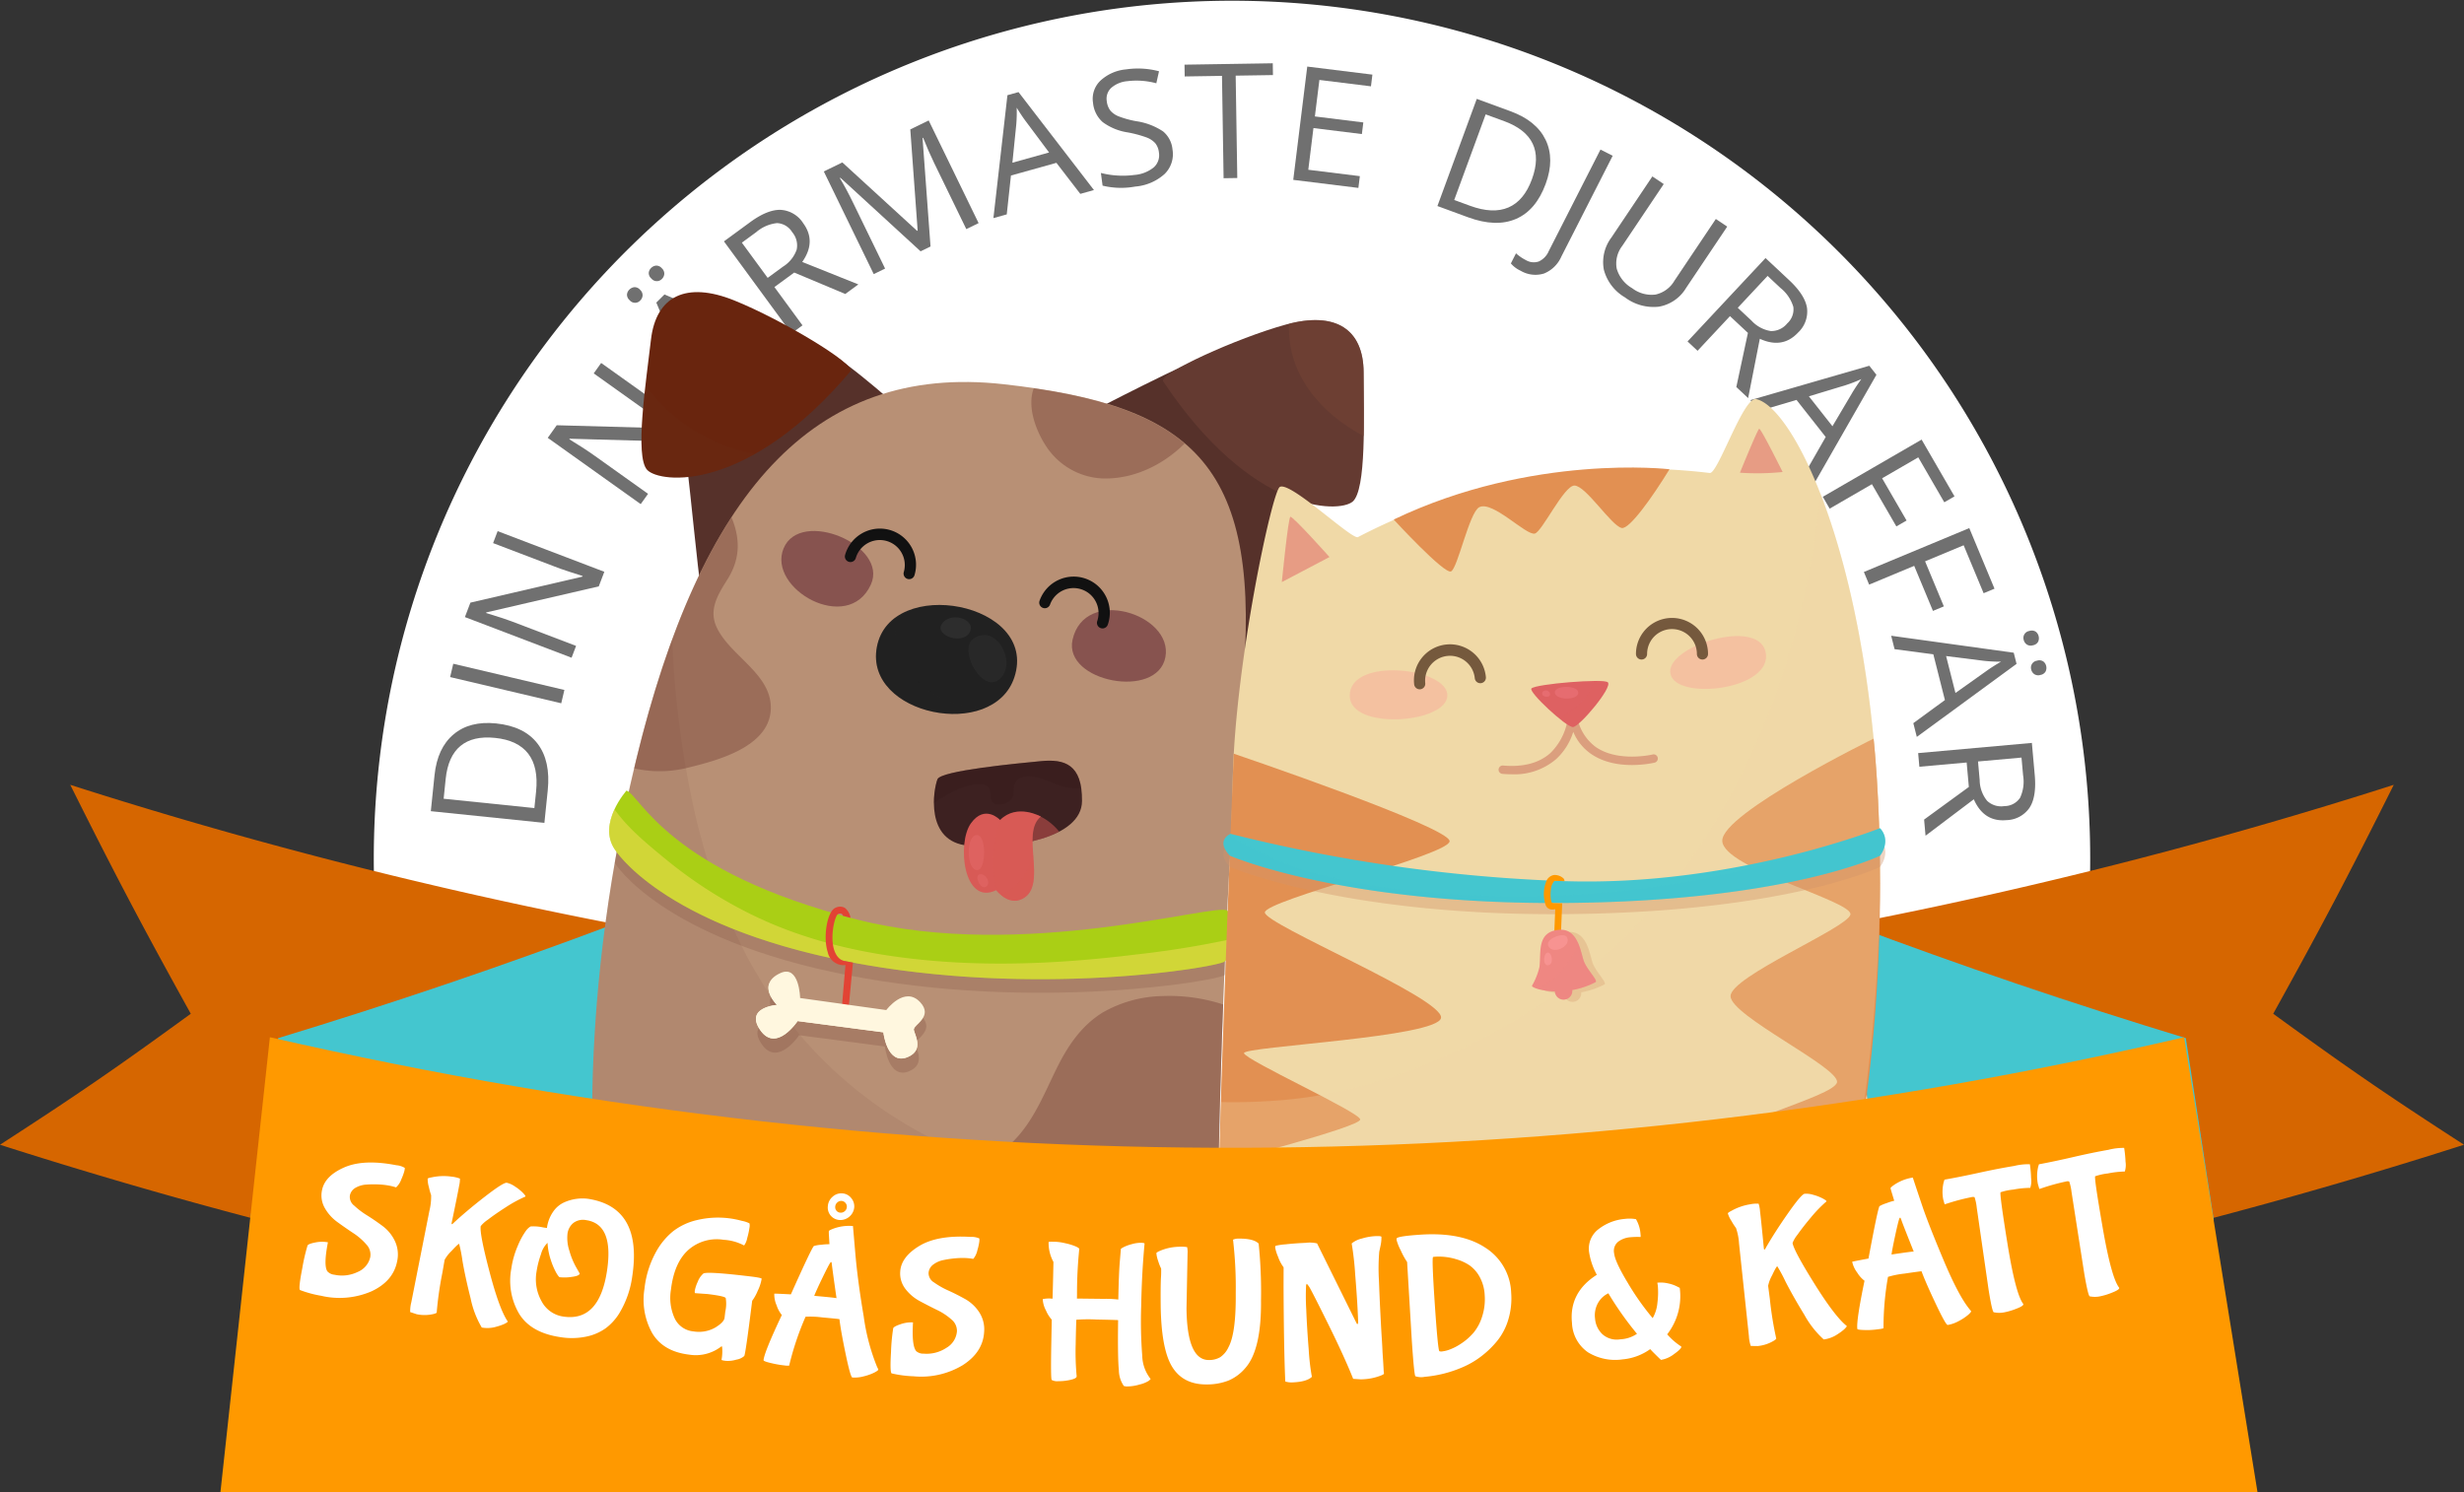<svg xmlns="http://www.w3.org/2000/svg" xmlns:xlink="http://www.w3.org/1999/xlink" viewBox="0 0 493 298.56"><rect x="0" y="0" width="493" height="298.56" fill="#333333" stroke="none"/><defs><clipPath id="1c225a2b-cc4b-459d-8f1f-622c8c61d8a8" transform="translate(0 -37.411)"><rect x="107.169" width="278.831" height="278.831" fill="none"/></clipPath></defs><title>shk-logo_2</title><g style="isolation:isolate"><g id="d14f7713-5b2c-4e33-9711-02c5be8ba891" data-name="Layer 2"><g id="bcf8f5f0-acc3-46d2-98eb-7b7a1b2b3fab" data-name="Layer 1"><path d="M105.991,307.972H387.009a171.712,171.712,0,1,0-281.018,0Z" transform="translate(0 -37.411)" fill="#fff"/><path d="M99.269,182.175q5.626.579,8.279,4.035,2.652,3.456,2.044,9.371l-.668,6.492L86.2,199.735l.739-7.181q.562-5.466,3.812-8.193Q93.999,181.633,99.269,182.175Zm-.204,2.895q-4.445-.457-6.936,1.611-2.49,2.069-2.957,6.605l-.407,3.959,18.154,1.868.341-3.318q.501-4.873-1.57-7.564Q103.619,185.539,99.065,185.07Z" transform="translate(0 -37.411)" fill="#707070"/><path d="M112.293,178.143l-22.233-5.246.629-2.667,22.233,5.246Z" transform="translate(0 -37.411)" fill="#707070"/><path d="M120.915,151.829l-1.113,2.921-22.5,5.206-.046.12q3.245.961,5.874,1.962l12.133,4.623-.9,2.364L93.017,160.893l1.102-2.891,22.415-5.204.046-.12q-.406-.12-2.585-.83-2.179-.71-3.088-1.09l-12.25-4.667.912-2.395Z" transform="translate(0 -37.411)" fill="#707070"/><path d="M138.877,123.307l-1.815,2.545-23.084-.649-.075.105q2.897,1.75,5.188,3.383l10.571,7.539-1.469,2.06-18.599-13.264,1.796-2.519,23.002.63.075-.104q-.362-.219-2.291-1.456t-2.712-1.835l-10.673-7.612,1.488-2.086Z" transform="translate(0 -37.411)" fill="#707070"/><path d="M125.972,97.476a1.452,1.452,0,0,1-.523-1.132,1.537,1.537,0,0,1,.472-.977,1.625,1.625,0,0,1,1.002-.489,1.422,1.422,0,0,1,1.14.519,1.455,1.455,0,0,1,.507,1.138,1.558,1.558,0,0,1-.479,1.016,1.397,1.397,0,0,1-2.119-.074Zm4.353-4.329a1.453,1.453,0,0,1-.523-1.132,1.537,1.537,0,0,1,.472-.976,1.6,1.6,0,0,1,.99-.478,1.423,1.423,0,0,1,1.141.518,1.456,1.456,0,0,1,.507,1.138,1.542,1.542,0,0,1-.467,1.004,1.398,1.398,0,0,1-2.119-.074Zm23.357,14.916-7.203-3.083-6.695,6.659,3.067,7.197-1.965,1.955-9.571-22.832,1.634-1.625,22.744,9.729ZM144.188,103.887,137.254,100.8q-1.325-.578-3.102-1.565a28.892,28.892,0,0,1,1.605,3.053l3.026,6.973Z" transform="translate(0 -37.411)" fill="#707070"/><path d="M154.946,94.854l5.616,7.663-2.21,1.619L144.849,85.71l5.212-3.819q3.497-2.562,6.118-2.488a5.756,5.756,0,0,1,4.533,2.683q2.678,3.656-.201,7.741l11.228,4.499-2.613,1.915-10.216-4.291Zm-1.349-1.84,3.029-2.219a6.627,6.627,0,0,0,2.771-3.416,4.091,4.091,0,0,0-.889-3.503,3.762,3.762,0,0,0-3.042-1.82,7.647,7.647,0,0,0-4.159,1.808l-2.873,2.105Z" transform="translate(0 -37.411)" fill="#707070"/><path d="M184.193,87.702,168.15,72.986l-.116.056q1.255,2.065,2.704,5.044l6.354,13.068-2.275,1.106-9.989-20.543,3.71-1.804,14.95,13.684.116-.056-1.473-20.237,3.681-1.79,9.989,20.544-2.463,1.198-6.437-13.237q-1.107-2.276-2.202-5.045l-.116.057,1.596,21.706Z" transform="translate(0 -37.411)" fill="#707070"/><path d="M216.146,76.206l-4.778-6.21-9.095,2.538-.841,7.778-2.669.745,2.806-24.597,2.22-.62,15.09,19.603Zm-6.243-8.283-4.541-6.081q-.874-1.151-1.942-2.881a28.899,28.899,0,0,1-.092,3.448l-.767,7.562Z" transform="translate(0 -37.411)" fill="#707070"/><path d="M234.592,67.298a5.539,5.539,0,0,1-1.612,4.961,10,10,0,0,1-5.845,2.485,15.759,15.759,0,0,1-6.528-.182l-.34-2.54a17.363,17.363,0,0,0,3.255.51,17.129,17.129,0,0,0,3.399-.109,6.99,6.99,0,0,0,3.955-1.546,3.272,3.272,0,0,0,1.001-2.964,3.512,3.512,0,0,0-.746-1.863,4.528,4.528,0,0,0-1.814-1.168,23.447,23.447,0,0,0-3.667-.975,11.248,11.248,0,0,1-5.014-2.055,5.854,5.854,0,0,1-1.939-3.855,5.015,5.015,0,0,1,1.47-4.438,8.691,8.691,0,0,1,5.159-2.268,16.388,16.388,0,0,1,6.571.381l-.54,2.405a15.011,15.011,0,0,0-5.78-.424,5.619,5.619,0,0,0-3.25,1.35,2.955,2.955,0,0,0-.88,2.656,3.764,3.764,0,0,0,.706,1.868,4.197,4.197,0,0,0,1.694,1.176,19.226,19.226,0,0,0,3.436.951,13.091,13.091,0,0,1,5.42,2.048A5.313,5.313,0,0,1,234.592,67.298Z" transform="translate(0 -37.411)" fill="#707070"/><path d="M247.557,73.031l-2.739.043-.322-20.481-7.46.117-.037-2.359,17.659-.277.037,2.359-7.459.117Z" transform="translate(0 -37.411)" fill="#707070"/><path d="M271.788,75.014l-13.034-1.611,2.803-22.671L274.591,52.343l-.29,2.341-10.315-1.275-.903,7.304,9.691,1.198-.288,2.326-9.691-1.198-1.031,8.343,10.315,1.275Z" transform="translate(0 -37.411)" fill="#707070"/><path d="M309.265,74.195q-1.95,5.31-5.953,7.027-4.003,1.718-9.585-.332l-6.126-2.25,7.873-21.444,6.777,2.488q5.158,1.894,6.999,5.716T309.265,74.195Zm-2.755-.912q1.54-4.195.15-7.119-1.39-2.924-5.671-4.496L297.253,60.298l-6.29,17.132,3.131,1.149q4.598,1.688,7.718.345Q304.932,77.582,306.51,73.284Z" transform="translate(0 -37.411)" fill="#707070"/><path d="M304.23,91.58a5.553,5.553,0,0,1-1.934-1.458l1.028-2.019a8.989,8.989,0,0,0,1.983,1.36,3.066,3.066,0,0,0,2.586.265,3.952,3.952,0,0,0,1.966-2.032l10.367-20.356,2.441,1.243L312.401,88.744a6.427,6.427,0,0,1-3.467,3.398A5.835,5.835,0,0,1,304.23,91.58Z" transform="translate(0 -37.411)" fill="#707070"/><path d="M345.584,82.758l-8.232,12.277a7.922,7.922,0,0,1-5.441,3.745,9.509,9.509,0,0,1-6.798-1.869,9.085,9.085,0,0,1-4.214-5.535,8.202,8.202,0,0,1,1.512-6.436L330.607,72.715l2.275,1.526-8.302,12.38a5.769,5.769,0,0,0-1.107,4.544,6.629,6.629,0,0,0,3.082,3.91,6.387,6.387,0,0,0,4.671,1.28,5.818,5.818,0,0,0,3.797-2.769l8.285-12.354Z" transform="translate(0 -37.411)" fill="#707070"/><path d="M346.136,100.67l-6.488,6.939-2.001-1.871,15.6-16.687,4.72,4.413q3.166,2.96,3.58,5.55A5.755,5.755,0,0,1,359.752,103.967q-3.094,3.311-7.644,1.239l-2.337,11.868-2.366-2.212,2.321-10.835Zm1.558-1.667,2.743,2.564a6.63,6.63,0,0,0,3.871,2.089,4.094,4.094,0,0,0,3.278-1.524,3.763,3.763,0,0,0,1.224-3.327,7.649,7.649,0,0,0-2.548-3.751l-2.602-2.432Z" transform="translate(0 -37.411)" fill="#707070"/><path d="M361.396,131.654l3.893-6.799-5.843-7.418-7.502,2.217-1.715-2.177,23.782-6.876,1.426,1.811-12.286,21.471Zm5.243-8.95,3.866-6.531q.727-1.25,1.912-2.901a28.982,28.982,0,0,1-3.218,1.243l-7.275,2.202Z" transform="translate(0 -37.411)" fill="#707070"/><path d="M366.082,139.195l-1.373-2.371,19.769-11.447,6.581,11.365L389.017,137.924l-5.208-8.994-7.234,4.189,4.894,8.451-2.042,1.182-4.894-8.45Z" transform="translate(0 -37.411)" fill="#707070"/><path d="M373.979,154.396l-1.053-2.529,21.089-8.78,5.047,12.125-2.178.907-3.995-9.595-7.717,3.213,3.753,9.015-2.178.907-3.753-9.015Z" transform="translate(0 -37.411)" fill="#707070"/><path d="M382.819,182.123l6.323-4.627-2.319-9.153-7.755-1.027-.681-2.687,24.522,3.395.566,2.233-19.959,14.616Zm8.43-6.042,6.189-4.394q1.172-.846,2.927-1.872a28.89,28.89,0,0,1-3.445-.174l-7.542-.948Zm14.796-12.409a1.45,1.45,0,0,1,1.241.126,1.535,1.535,0,0,1,.6.904,1.627,1.627,0,0,1-.089,1.111A1.424,1.424,0,0,1,406.77,166.53a1.456,1.456,0,0,1-1.237-.144,1.56,1.56,0,0,1-.63-.929,1.397,1.397,0,0,1,1.144-1.786Zm1.508,5.951a1.454,1.454,0,0,1,1.241.126,1.538,1.538,0,0,1,.6.904,1.603,1.603,0,0,1-.093,1.096,1.424,1.424,0,0,1-1.027.717,1.454,1.454,0,0,1-1.237-.144,1.539,1.539,0,0,1-.626-.914,1.398,1.398,0,0,1,1.144-1.786Z" transform="translate(0 -37.411)" fill="#707070"/><path d="M393.492,189.993l-9.462.847-.244-2.729,22.752-2.038.576,6.436q.387,4.318-1.032,6.523a5.753,5.753,0,0,1-4.64,2.494q-4.513.404-6.523-4.172l-9.654,7.288-.289-3.226,8.954-6.529Zm2.272-.204.335,3.74a6.631,6.631,0,0,0,1.492,4.137,4.094,4.094,0,0,0,3.459,1.049,3.761,3.761,0,0,0,3.13-1.664,7.647,7.647,0,0,0,.602-4.495l-.318-3.547Z" transform="translate(0 -37.411)" fill="#707070"/><path d="M115.443,296.013A999.392,999.392,0,0,1,0,266.483c15.595-10.085,23.232-15.336,38.171-26.212-10.05-18.164-14.874-27.335-24.119-45.813A942.311,942.311,0,0,0,122.914,222.303C119.925,251.787,118.431,266.529,115.443,296.013Z" transform="translate(0 -37.411)" fill="#d66600"/><path d="M115.443,296.013C93.585,292.279,71.645,287.44,50.056,281.59c2.24-14.577,3.36-21.866,5.599-36.443,22.681-6.894,44.878-14.423,67.258-22.843C119.925,251.787,118.431,266.529,115.443,296.013Z" transform="translate(0 -37.411)" fill="#44c6cf"/><path d="M377.558,296.013A999.341,999.341,0,0,0,493,266.483c-15.595-10.085-23.232-15.336-38.171-26.212,10.049-18.164,14.874-27.335,24.119-45.813a942.366,942.366,0,0,1-108.861,27.846C373.075,251.787,374.569,266.529,377.558,296.013Z" transform="translate(0 -37.411)" fill="#d66600"/><path d="M377.558,296.013c21.858-3.734,43.798-8.573,65.386-14.423-2.24-14.577-3.36-21.866-5.599-36.444-22.68-6.894-44.878-14.423-67.258-22.843C373.075,251.787,374.569,266.529,377.558,296.013Z" transform="translate(0 -37.411)" fill="#44c6cf"/><g clip-path="url(#1c225a2b-cc4b-459d-8f1f-622c8c61d8a8)"><path d="M215.96,121.023s16.093-8.402,23.964-11.826c7.871-3.424,29.37,15.632,24.202,22.211-5.17,6.579-13.159,39.161-16.135,38.377C245.014,169.003,211.186,124.204,215.96,121.023Z" transform="translate(0 -37.411)" fill="#56312a"/><path d="M181.379,120.439s-10.419-9.753-17.899-14.08c-7.479-4.326-28.393,11.181-26.748,19.442,1.743,8.756,3.729,43.068,6.795,42.626C146.594,167.985,185.79,124.168,181.379,120.439Z" transform="translate(0 -37.411)" fill="#56312a"/><path d="M170.163,111.706c1.153-1.365-13.725-10.352-23.295-14.193-9.57-3.841-15.601-.853-16.619,7.838-1.017,8.691-3.282,23.419-.756,26.093C132.018,134.116,149.471,136.179,170.163,111.706Z" transform="translate(0 -37.411)" fill="#69250e"/><path d="M149.134,127.816a35.078,35.078,0,0,1-19.783-13.012c-.072-.095-.143-.192-.215-.288-.843,7.417-1.397,15.073.356,16.928,1.689,1.787,10.053,3.3,21.595-3.209C150.435,128.111,149.783,127.977,149.134,127.816Z" transform="translate(0 -37.411)" fill="#643a31" opacity="0.07" style="mix-blend-mode:multiply"/><path d="M119.455,281.062s-5.05-38.421,7.783-91.43c12.832-53.011,35.242-79.612,73.545-75.339,38.303,4.273,51.994,16.303,47.744,61.554-4.249,45.251-4.902,105.216-4.902,105.216Z" transform="translate(0 -37.411)" fill="#b89075"/><path d="M138.048,190.927c5.873-1.44,16.183-4.262,16.182-11.918-.001-6.844-8.159-10.335-10.842-16.081-1.658-3.55.309-6.635,2.169-9.59,2.631-4.179,2.527-8.224.813-12.381-7.992,12.281-14.254,28.617-19.132,48.766-.117.484-.23.964-.344,1.445A23.15,23.15,0,0,0,138.048,190.927Z" transform="translate(0 -37.411)" fill="#7f4a3e" opacity="0.5"/><path d="M232.6,236.732a24.944,24.944,0,0,0-11.911,3.255c-4.327,2.639-7.07,6.753-9.271,11.219-2.174,4.412-4.033,9.07-7.171,12.918-3.634,4.457-8.514,6.867-13.836,8.783-5.214,1.875-10.158,3.834-14.43,7.46-.297.252-.648.547-1.031.877h68.676s.202-18.568,1.112-42.831A34.737,34.737,0,0,0,232.6,236.732Z" transform="translate(0 -37.411)" fill="#7f4a3e" opacity="0.5"/><path d="M241.515,277.606c-12.522.156-24.951-2.036-36.991-5.363-18.868-5.213-35.596-15.727-47.447-31.459-13.434-17.834-19.055-39.579-21.519-61.463-.522-4.636-.886-9.309-1.037-13.991a221.936,221.936,0,0,0-7.285,24.392c-12.832,53.009-7.783,91.521-7.783,91.521H243.625s.014-1.318.052-3.696Q242.598,277.59,241.515,277.606Z" transform="translate(0 -37.411)" fill="#744334" opacity="0.1" style="mix-blend-mode:multiply"/><path d="M125.354,198.331l-2.363,11.746s9.197,15.172,46.628,22.479c37.431,7.306,73.756,1.15,75.378,0,1.622-1.151,2.649-8.552.55-10.213-2.1-1.661-40.89,10.213-73.988,1.812C134.459,214.74,127.248,198.952,125.354,198.331Z" transform="translate(0 -37.411)" fill="#744334" opacity="0.2" style="mix-blend-mode:multiply"/><path d="M214.594,165.443c-1.858,8.412,16.998,12.038,18.584,3.45C234.763,160.307,216.98,154.643,214.594,165.443Z" transform="translate(0 -37.411)" fill="#56162a" opacity="0.5"/><path d="M174.247,154.377c3.563-7.844-14.133-15.301-17.465-7.229C153.451,155.22,169.673,164.447,174.247,154.377Z" transform="translate(0 -37.411)" fill="#56162a" opacity="0.5"/><path d="M220.432,133.146c6.19.244,12.184-2.6,16.586-6.98-6.894-5.861-16.837-9.103-30.181-11.051-1.368,3.62.402,8.369,2.344,11.382A14.217,14.217,0,0,0,220.432,133.146Z" transform="translate(0 -37.411)" fill="#7f4a3e" opacity="0.5"/><path d="M232.726,113.718c-.984-1.477,14.715-8.665,24.594-11.374,9.879-2.709,15.494.922,15.516,9.614.021,8.692.593,23.484-2.204,25.837C267.838,140.147,250.38,140.209,232.726,113.718Z" transform="translate(0 -37.411)" fill="#643a31"/><path d="M272.864,124.687c.084-4.407-.02-9.1-.028-12.729-.021-8.514-5.412-12.168-14.916-9.768C257.474,112.217,264.137,120.08,272.864,124.687Z" transform="translate(0 -37.411)" fill="#744334" opacity="0.6"/><path d="M175.447,166.863c-2.608,13.671,23.324,18.919,27.519,6.044C207.832,157.972,178.195,152.46,175.447,166.863Z" transform="translate(0 -37.411)" fill="#212121"/><path d="M187.67,176.79a15.667,15.667,0,0,1-8.061-10.131,14.823,14.823,0,0,1-.328-5.761,9.248,9.248,0,0,0-3.834,5.966c-2.011,10.54,12.941,16.07,21.818,12.152A20.168,20.168,0,0,1,187.67,176.79Z" transform="translate(0 -37.411)" fill="#242424" opacity="0.15" style="mix-blend-mode:multiply"/><path d="M194.699,165.277c-2.976,2.238,1.93,11.234,5.42,7.931C203.609,169.904,199.161,161.92,194.699,165.277Z" transform="translate(0 -37.411)" fill="#2d2d2d" opacity="0.6"/><path d="M188.395,162.367c-1.345,2.305,4.371,4.151,5.658,1.509C195.338,161.235,189.98,159.65,188.395,162.367Z" transform="translate(0 -37.411)" fill="#363636" opacity="0.6"/><path d="M220.595,163.162a1.117,1.117,0,0,1-1.053-1.484,5.002,5.002,0,0,0-9.442-3.303,1.115,1.115,0,0,1-2.105-.737,7.232,7.232,0,0,1,13.653,4.777A1.117,1.117,0,0,1,220.595,163.162Z" transform="translate(0 -37.411)" fill="#111"/><path d="M181.905,153.306a1.117,1.117,0,0,1-1.071-1.428,5.001,5.001,0,0,0-9.604-2.798,1.115,1.115,0,1,1-2.141-.624,7.232,7.232,0,1,1,13.886,4.046A1.116,1.116,0,0,1,181.905,153.306Z" transform="translate(0 -37.411)" fill="#111"/><path d="M187.568,193.346c-.756,1.886-2.679,12.535,6.212,13.291,8.891.754,22.639-1.522,22.712-8.916.073-7.395-3.517-8.461-8.233-7.999C203.542,190.182,188.264,191.611,187.568,193.346Z" transform="translate(0 -37.411)" fill="#3d2121"/><path d="M195.647,194.33c.828-.025,2.05.109,2.375,1.053.385,1.117-.276,3.057,1.82,3.03,1.562-.021,3.076-.803,2.982-2.613-.146-2.853,2.213-3.473,4.708-2.807,2.474.661,4.645,2.001,7.272,2.105.514.02,1.021.013,1.524-.009-.745-5.016-3.984-5.766-8.071-5.366-4.717.46-19.995,1.889-20.691,3.624a14.749,14.749,0,0,0-.711,4.75C189.513,196.396,192.629,194.417,195.647,194.33Z" transform="translate(0 -37.411)" fill="#331919" opacity="0.3" style="mix-blend-mode:multiply"/><path d="M207.573,200.512a11.172,11.172,0,0,1,4.345,3.322A20.881,20.881,0,0,1,204.909,206S205.785,201.352,207.573,200.512Z" transform="translate(0 -37.411)" fill="#d85a56" opacity="0.5"/><path d="M208.258,200.821s-4.757-2.718-8.156.68c0,0-3.032-3.271-5.853.679-2.821,3.951-1.49,16.554,5.06,13.366,0,0,2.364,3.172,5.211,1.756C209.762,214.698,204.067,204.106,208.258,200.821Z" transform="translate(0 -37.411)" fill="#d85a56"/><path d="M208.258,200.821s-4.737-2.705-8.133.659a26.399,26.399,0,0,0-.816,14.066c.704.689,2.719,2.983,5.211,1.756C209.773,214.719,204.067,204.106,208.258,200.821Z" transform="translate(0 -37.411)" fill="#d85a56" opacity="0.15" style="mix-blend-mode:multiply"/><path d="M200.246,216.435a3.796,3.796,0,0,0,4.274.868c2.933-1.442,2.449-5.391,2.179-9.168C205.785,211.794,203.619,215.227,200.246,216.435Z" transform="translate(0 -37.411)" fill="#d85a56" opacity="0.15" style="mix-blend-mode:multiply"/><path d="M195.459,204.503c-2.204,0-2.197,7.023.092,7.023C197.308,211.525,197.441,204.503,195.459,204.503Z" transform="translate(0 -37.411)" fill="#e56a6a" opacity="0.5"/><path d="M195.969,212.376c-1.133.339.283,3.228,1.359,2.434C198.404,214.018,197.101,212.036,195.969,212.376Z" transform="translate(0 -37.411)" fill="#e56a6a" opacity="0.5"/><path d="M125.354,195.611s-5.85,6.569-2.363,11.746c0,0,9.197,15.172,46.628,22.479,37.431,7.307,73.756,1.151,75.378,0,1.622-1.15,2.649-8.551.55-10.212-2.1-1.661-40.89,10.212-73.988,1.812C133.625,211.81,128.072,196.506,125.354,195.611Z" transform="translate(0 -37.411)" fill="#aacf15"/><path d="M227.218,228.421c-14.069,1.747-28.373,2.478-42.508,1.074-12.534-1.243-24.798-4.064-36.025-9.927a88.637,88.637,0,0,1-15.365-10.123c-3.717-3.064-7.564-6.155-10.372-10.079-1.075,2.314-1.745,5.335.044,7.99,0,0,9.197,15.172,46.628,22.479,37.431,7.307,73.756,1.151,75.378,0,.767-.544,1.4-2.486,1.633-4.557A189.705,189.705,0,0,1,227.218,228.421Z" transform="translate(0 -37.411)" fill="#f8de5a" opacity="0.5" style="mix-blend-mode:multiply"/><path d="M169.169,229.749c-.593-.043-1.593-.44-2.186-2.008-1.006-2.657.011-7.039.694-7.416a.838.838,0,0,1,.666-.074.484.484,0,0,1,.3.417l1.53.411a3.145,3.145,0,0,0-1.159-2.011,2.031,2.031,0,0,0-1.879.009c-1.625.706-2.504,5.849-1.518,8.876a3.256,3.256,0,0,0,3.089,2.602,3.616,3.616,0,0,0,.455-.032l-.771,9.055a.679.679,0,0,0,.62.734c.02.002.039.003.058.003a.68.68,0,0,0,.676-.621l.915-9.657" transform="translate(0 -37.411)" fill="#e24334"/><path d="M160.391,239.955l17.238,2.411s3.664-4.933,6.782-1.579c2.703,2.906-1.373,4.595-1.277,5.5.096.907,2.197,4.089-1.277,5.502-4.068,1.653-4.808-4.973-4.808-4.973l-17.159-2.25s-4.261,6.421-7.458,1.83c-3.197-4.59,3.336-5.064,3.336-5.064s-4.285-4.117.691-6.374C160.267,233.232,160.391,239.955,160.391,239.955Z" transform="translate(0 -37.411)" fill="#744334" opacity="0.25" style="mix-blend-mode:multiply"/><path d="M160.088,237.122l17.239,2.411s3.663-4.932,6.782-1.579c2.703,2.908-1.373,4.595-1.277,5.501.096.907,2.196,4.089-1.277,5.5-4.068,1.654-4.808-4.973-4.808-4.973l-17.159-2.249s-4.261,6.42-7.457,1.83c-3.197-4.591,3.336-5.064,3.336-5.064s-4.285-4.115.691-6.374C159.965,230.4,160.088,237.122,160.088,237.122Z" transform="translate(0 -37.411)" fill="#fff7df"/><path d="M182.997,243.044a60.227,60.227,0,0,1-10.317-.573c-7.034-.997-13.689-3.424-18.776-8.265-.746,2.075,1.563,4.296,1.563,4.296s-6.533.473-3.336,5.064c3.196,4.59,7.457-1.83,7.457-1.83l17.159,2.249s.74,6.627,4.808,4.973c3.473-1.412,1.373-4.594,1.277-5.5A.633.633,0,0,1,182.997,243.044Z" transform="translate(0 -37.411)" fill="#fff7df" style="mix-blend-mode:multiply"/><path d="M244.006,278.831c-.63-5.577,2.155-62.833,2.657-85.789.501-22.956,7.846-57.219,9.39-58.181,2.041-1.269,14.432,10.622,15.652,10.026A121.14,121.14,0,0,1,342.095,132.06c1.635.208,6.739-15.374,9.292-14.788,11.043,2.534,36.734,63.969,18.251,161.559Z" transform="translate(0 -37.411)" fill="#f0d9a7"/><path d="M302.47,192.351q-.906,0-1.867-.083a.836.836,0,0,1,.145-1.666c4.04.351,7.23-.5,9.484-2.53a12.156,12.156,0,0,0,3.567-7.98.837.837,0,0,1,1.665-.098,9.494,9.494,0,0,0,3.879,6.939c4.488,3.064,11.274,1.47,11.342,1.453a.837.837,0,0,1,.396,1.626c-.306.075-7.564,1.791-12.675-1.692a10.084,10.084,0,0,1-3.628-4.46,12.4,12.4,0,0,1-3.427,5.456A12.805,12.805,0,0,1,302.47,192.351Z" transform="translate(0 -37.411)" fill="#cd7963" opacity="0.6"/><path d="M278.86,141.375s10.125,11.019,11.467,10.379c1.341-.642,3.64-11.82,5.647-12.85,2.68-1.375,9.382,5.726,11.114,5.278,1.466-.38,5.821-9.607,7.919-9.607,2.297,0,7.378,8.041,9.464,8.489,1.514.324,6.081-6.069,9.564-11.752C334.036,131.312,306.581,128.086,278.86,141.375Z" transform="translate(0 -37.411)" fill="#e29052"/><path d="M246.848,188.23s-2.913,72.289-2.868,81.963c0,0,28.321-7.284,28.173-8.774-.15-1.491-23.105-11.925-23.254-13.267-.148-1.341,39.054-3.149,39.427-7.09s-35.253-18.661-35.253-21.064,36.669-11.438,36.967-14.225C290.338,202.987,246.848,188.23,246.848,188.23Z" transform="translate(0 -37.411)" fill="#e29052"/><path d="M306.412,175.178c-.666.667,7.001,7.814,8.328,7.712,1.328-.102,7.969-7.958,6.947-8.947C320.884,173.166,307.332,174.258,306.412,175.178Z" transform="translate(0 -37.411)" fill="#de6162"/><path d="M321.688,173.943a6.486,6.486,0,0,0-2.642-.264,13.039,13.039,0,0,1-7.253,7.362c1.328,1.09,2.5,1.883,2.948,1.848C316.068,182.788,322.709,174.932,321.688,173.943Z" transform="translate(0 -37.411)" fill="#de6162" opacity="0.15" style="mix-blend-mode:multiply"/><path d="M374.87,185.219s5.202,46.387-5.232,93.341c0,0-26.235-7.453-26.384-11.776-.149-4.322,23.85-9.838,24.297-12.819s-21.28-13.266-21.298-17.216,23.385-13.64,23.981-16.323c.596-2.683-25.489-9.241-25.638-14.757C344.447,200.154,374.87,185.219,374.87,185.219Z" transform="translate(0 -37.411)" fill="#e29052"/><path d="M364.203,136.065c-.224,2.615-.533,5.225-.906,7.82-2.937,20.393-9.533,40.556-20.287,58.199A113.341,113.341,0,0,1,321.276,228.49a127.037,127.037,0,0,1-30.684,19.637c-11.198,5.128-23.197,8.721-35.532,9.543-3.477.232-7.094.372-10.725.278-.358,10.598-.545,18.616-.328,20.612H369.638C382.359,211.774,374.155,161.652,364.203,136.065Z" transform="translate(0 -37.411)" fill="#f0d9a7" opacity="0.27" style="mix-blend-mode:multiply"/><path d="M318.712,230.246c-.661-1.702-1.101-6.859-5.253-6.306-4.154.554-3.32,4.387-3.652,7.412a13.934,13.934,0,0,1-1.49,3.745c-.139.332,1.777,1.074,4.57,1.146a1.748,1.748,0,0,0,3.483.087,1.777,1.777,0,0,0,.002-.352,16.22,16.22,0,0,0,4.658-1.585C321.577,234.107,319.363,231.921,318.712,230.246Z" transform="translate(0 -37.411)" fill="#d3946a" opacity="0.3" style="mix-blend-mode:multiply"/><path d="M246.214,206.508s-3.105,1.222-.136,4.366c0,0,22.497,9.82,67.066,9.462,44.569-.356,63.023-9.462,63.023-9.462s2.356-2.886,0-5.502c0,0-29.624,11.812-63.619,10.583A318.75,318.75,0,0,1,246.214,206.508Z" transform="translate(0 -37.411)" fill="#d3946a" opacity="0.4" style="mix-blend-mode:multiply"/><path d="M270.054,176.603c-.024,7.063,19.426,5.59,19.538,0C289.704,171.013,270.08,168.777,270.054,176.603Z" transform="translate(0 -37.411)" fill="#ff8a90" opacity="0.3"/><path d="M353.247,167.81c-1.591-6.881-20.19-1.004-19.022,4.463C335.393,177.741,355.009,175.435,353.247,167.81Z" transform="translate(0 -37.411)" fill="#ff8a90" opacity="0.3"/><path d="M340.629,169.388a1.115,1.115,0,0,1-1.115-1.115,4.979,4.979,0,1,0-9.959,0,1.115,1.115,0,1,1-2.231,0,7.21,7.21,0,1,1,14.42,0A1.115,1.115,0,0,1,340.629,169.388Z" transform="translate(0 -37.411)" fill="#75593d"/><path d="M284.055,175.348a1.116,1.116,0,0,1-1.109-1.004,7.211,7.211,0,1,1,14.349-1.443,1.115,1.115,0,1,1-2.22.223,4.98,4.98,0,0,0-9.91.997,1.116,1.116,0,0,1-.998,1.222C284.13,175.347,284.092,175.348,284.055,175.348Z" transform="translate(0 -37.411)" fill="#75593d"/><path d="M246.214,204.271s-3.105,1.222-.136,4.366c0,0,22.497,9.82,67.066,9.463s63.023-9.463,63.023-9.463,2.356-2.886,0-5.502c0,0-29.624,11.813-63.619,10.584A318.766,318.766,0,0,1,246.214,204.271Z" transform="translate(0 -37.411)" fill="#44c6cf"/><path d="M364.485,206.955a186.869,186.869,0,0,1-61.06,9.772,175.241,175.241,0,0,1-31.743-2.603c-9.003-1.708-18.153-4.423-25.711-9.732-.669.375-2.337,1.659.107,4.246,0,0,22.497,9.82,67.066,9.463s63.023-9.463,63.023-9.463,2.356-2.886,0-5.502C376.167,203.135,371.793,204.879,364.485,206.955Z" transform="translate(0 -37.411)" fill="#44c6cf" opacity="0.2" style="mix-blend-mode:multiply"/><path d="M348.131,132.001s3.508-8.628,3.844-8.788c.335-.16,4.695,8.649,4.695,8.649A49.733,49.733,0,0,1,348.131,132.001Z" transform="translate(0 -37.411)" fill="#de6162" opacity="0.5"/><path d="M256.469,153.893l9.535-5.016s-7.379-8.264-7.826-8.05S256.469,153.893,256.469,153.893Z" transform="translate(0 -37.411)" fill="#de6162" opacity="0.5"/><path d="M311.095,175.895c-.129,1.634,4.598,1.752,4.684.186C315.865,174.516,311.206,174.478,311.095,175.895Z" transform="translate(0 -37.411)" fill="#ea7177" opacity="0.7"/><path d="M308.561,176.268c.05.648,1.639.894,1.565,0C310.051,175.373,308.486,175.298,308.561,176.268Z" transform="translate(0 -37.411)" fill="#ea7177" opacity="0.7"/><path d="M310.537,218.09c-.399-.422-.434-2.923.07-3.8.157-.273.296-.582.469-.608l1.944.053a.728.728,0,0,0-.163-.512,2.571,2.571,0,0,0-1.94-.715,2.022,2.022,0,0,0-1.474,1.109,6.926,6.926,0,0,0-.178,4.933,1.345,1.345,0,0,0,1.016.838,2.264,2.264,0,0,0,.89-.045l-.187,4.637a.716.716,0,0,0,.643.757h.028a.725.725,0,0,0,.67-.703l.241-5.859-1.212-.031A4.817,4.817,0,0,1,310.537,218.09Z" transform="translate(0 -37.411)" fill="#f90"/><path d="M316.924,229.799c-.661-1.701-1.101-6.859-5.254-6.306-4.154.553-3.32,4.387-3.651,7.411a13.974,13.974,0,0,1-1.491,3.747c-.139.332,1.778,1.073,4.57,1.145a1.747,1.747,0,0,0,3.482.087,1.694,1.694,0,0,0,.003-.352,16.225,16.225,0,0,0,4.658-1.584C319.789,233.66,317.574,231.475,316.924,229.799Z" transform="translate(0 -37.411)" fill="#ef8782"/><path d="M316.924,229.799c-.307-.79-.566-2.324-1.171-3.685a13.86,13.86,0,0,1-1.721,3.472c-1.655,2.39-3.822,4.687-6.517,5.673a13.284,13.284,0,0,0,3.583.538,1.747,1.747,0,0,0,3.482.087,1.694,1.694,0,0,0,.003-.352,16.225,16.225,0,0,0,4.658-1.584C319.789,233.66,317.574,231.475,316.924,229.799Z" transform="translate(0 -37.411)" fill="#ef8782" opacity="0.15" style="mix-blend-mode:multiply"/><path d="M313.435,224.851c-.661-.93-4.675.511-3.527,2.073S314.633,226.541,313.435,224.851Z" transform="translate(0 -37.411)" fill="#ffa1a1" opacity="0.5"/><path d="M309.734,228.029c-.908-.104-1.178,2.611-.016,2.542C310.88,230.502,310.642,228.134,309.734,228.029Z" transform="translate(0 -37.411)" fill="#ffa1a1" opacity="0.5"/></g><path d="M451.677,335.972l-14.677-91c-123.409,28.707-250.666,30.271-383,0l-9.891,91Z" transform="translate(0 -37.411)" fill="#f90"/><path d="M79.249,275.015a11.921,11.921,0,0,0-1.417-.358,15.236,15.236,0,0,0-1.994-.226,19.478,19.478,0,0,0-2.491.023,4.954,4.954,0,0,0-2.225.646,2.257,2.257,0,0,0-1.118,1.555,2.185,2.185,0,0,0,.853,2,16.3,16.3,0,0,0,2.61,1.976q1.561.977,3.108,2.135a8.062,8.062,0,0,1,2.434,2.981,6.298,6.298,0,0,1,.451,4.062q-.774,3.965-5.103,5.994a16.081,16.081,0,0,1-10.1.902,22.09,22.09,0,0,1-4.257-1.157q-.284-.423.471-4.29a37.596,37.596,0,0,1,1.065-4.622q.187-.33,1.542-.595a6.581,6.581,0,0,1,2.534-.036q-.905,4.633-.114,5.806a2.164,2.164,0,0,0,1.416.684,7.179,7.179,0,0,0,4.653-.559,4.193,4.193,0,0,0,2.516-2.973,2.93,2.93,0,0,0-.772-2.515,12.329,12.329,0,0,0-2.631-2.286q-1.605-1.067-3.176-2.209a8.822,8.822,0,0,1-2.512-2.792,5.043,5.043,0,0,1-.565-3.575q.559-2.865,4.458-4.571,3.898-1.704,10.416-.433a3.891,3.891,0,0,1,1.689.534,2.475,2.475,0,0,1-.072.577,10.662,10.662,0,0,1-.616,1.693A3.999,3.999,0,0,1,79.249,275.015Z" transform="translate(0 -37.411)" fill="#fff"/><path d="M82.29,298.018l3.629-18.33a11.559,11.559,0,0,0,.34-3.128,12.187,12.187,0,0,1-.449-1.621,5.641,5.641,0,0,1-.242-1.646q.027-.157.864-.297a11.203,11.203,0,0,1,3.9-.135,6.404,6.404,0,0,1,1.697.396,6.655,6.655,0,0,1-.188,1.55q-.25,1.439-1.474,7.316c-.027.158-.015.241.038.25q.078.013.224-.124,2.713-2.533,6.419-5.402,3.705-2.867,4.355-2.755a4.618,4.618,0,0,1,1.6.725,9.142,9.142,0,0,1,1.554,1.224q.604.613.577.77l-.007.04a26.408,26.408,0,0,0-3.901,2.124q-2.193,1.406-3.601,2.5a6.3,6.3,0,0,0-1.442,1.292q-.253,1.458,1.737,9.051,1.99,7.592,3.677,10.037.031.046-.222.225a4.12,4.12,0,0,1-.779.393,10.086,10.086,0,0,1-1.164.387,6.39,6.39,0,0,1-3.04.203,19.012,19.012,0,0,1-2.232-5.848q-1.061-4.183-1.635-7.531a29.974,29.974,0,0,0-.655-3.362q-.198-.034-1.525,1.42a7.241,7.241,0,0,0-1.383,1.77l-.445,2.562a68.904,68.904,0,0,0-1.139,7.963q.018.124-.495.279a7.687,7.687,0,0,1-3.506.082l-1.306-.43A6.997,6.997,0,0,1,82.29,298.018Z" transform="translate(0 -37.411)" fill="#fff"/><path d="M112.056,304.974q-5.895-.885-8.211-4.712a13.058,13.058,0,0,1-1.544-8.969,17.864,17.864,0,0,1,1.295-4.578,14.869,14.869,0,0,1,1.571-2.919,3.115,3.115,0,0,1,.994-.963,8.846,8.846,0,0,1,2.519.197l.751.113a7.36,7.36,0,0,1,1.289-3.325,5.325,5.325,0,0,1,2.324-1.875,8.936,8.936,0,0,1,4.547-.652q10.997,1.652,8.916,15.497a19.283,19.283,0,0,1-2.617,7.454,10.836,10.836,0,0,1-2.666,2.936,10.184,10.184,0,0,1-3.916,1.697A14.215,14.215,0,0,1,112.056,304.974Zm9.396-13.271q1.397-9.295-4.141-10.128a3.201,3.201,0,0,0-2.569.544,3.29,3.29,0,0,0-1.198,2.186,8.108,8.108,0,0,0,.394,3.437,14.561,14.561,0,0,0,1.348,3.277l.704,1.238q-.072.475-1.598.67a9.187,9.187,0,0,1-2.396.065q-.198-.03-.698-.874a14.19,14.19,0,0,1-1.076-2.528,12.763,12.763,0,0,1-.67-3.479,4.959,4.959,0,0,0-1.312,2.271,18.518,18.518,0,0,0-.885,3.467,8.975,8.975,0,0,0,1.006,5.956,5.818,5.818,0,0,0,4.354,3.061Q119.913,301.948,121.453,291.703Z" transform="translate(0 -37.411)" fill="#fff"/><path d="M141.554,296.357l-2.437-.171q-.159-.019-.097-.535a7.387,7.387,0,0,1,.567-1.705,4.189,4.189,0,0,1,1.128-1.678q.623-.489,9.439.569,2.264.272,2.24.47a8.86,8.86,0,0,1-.794,2.423,9.007,9.007,0,0,1-1.105,1.982q-1.322,10.679-1.588,11.049a3.104,3.104,0,0,1-1.557.72,5.826,5.826,0,0,1-2.145.246c-.57-.068-.849-.142-.84-.222a9.222,9.222,0,0,0,.111-2.605l-.07-.089-.129.065a8.33,8.33,0,0,1-6.397,1.609q-5.164-.62-7.364-4.268a13.706,13.706,0,0,1-1.567-8.93,19.541,19.541,0,0,1,2.596-7.867,14.034,14.034,0,0,1,3.113-3.615,12.402,12.402,0,0,1,4.782-2.246,18.082,18.082,0,0,1,6.706-.323,18.461,18.461,0,0,1,2.28.475,5.521,5.521,0,0,1,1.531.506,2.038,2.038,0,0,1-.006.886,14.819,14.819,0,0,1-.446,2.042,3.62,3.62,0,0,1-.623,1.496,9.897,9.897,0,0,0-4.094-1.136,8.588,8.588,0,0,0-7.05,2.014q-2.84,2.52-3.493,7.96a9.872,9.872,0,0,0,.758,5.771,4.608,4.608,0,0,0,3.758,2.586,6.606,6.606,0,0,0,4.343-.768q1.761-1.077,1.866-1.952l.152-1.271a7.032,7.032,0,0,0,.081-2.689Q144.969,296.768,141.554,296.357Z" transform="translate(0 -37.411)" fill="#fff"/><path d="M164.538,301.038a18.125,18.125,0,0,0-3.361-.138,57.521,57.521,0,0,0-3.281,9.788,4.603,4.603,0,0,1-.98-.047,20.272,20.272,0,0,1-2.57-.45q-1.594-.363-1.573-.602.142-1.593,3.655-9.032a5.983,5.983,0,0,1-1.034-1.919,5.477,5.477,0,0,1-.474-2.351q.004-.04,3.321.135,4.11-9.191,4.595-9.67a6.358,6.358,0,0,1,1.468-.251,11.345,11.345,0,0,1,1.656-.114l-.033-.525q-.031-.565-.071-1.231a7.576,7.576,0,0,1-.023-.866c.007-.08.247-.219.72-.418a9.081,9.081,0,0,1,4.109-.598l.474,5.503q.474,5.504,1.673,12.558A41.492,41.492,0,0,0,175.5,310.969a4.557,4.557,0,0,1,.236.503q-.018.199-.817.61a10.21,10.21,0,0,1-2.074.739,6.867,6.867,0,0,1-2.31.236q-.359-.031-1.331-4.676-.973-4.644-1.245-6.998Q167.405,301.294,164.538,301.038Zm1.79-11.085c-.053-.004-.124.043-.213.142q-.419.646-1.625,3.148-1.207,2.503-1.574,3.474,4.423.393,4.456.477-.844-5.858-.973-7.114Zm2.227-13.736a2.542,2.542,0,0,0-1.945.65,2.708,2.708,0,0,0-.971,1.881,2.48,2.48,0,0,0,.572,1.918,2.511,2.511,0,0,0,1.749.878,2.804,2.804,0,0,0,2.95-2.468,2.574,2.574,0,0,0-.592-1.92A2.474,2.474,0,0,0,168.554,276.216Zm.445,3.573a1.151,1.151,0,0,1-.869.284,1.083,1.083,0,0,1-.769-.39,1.11,1.11,0,0,1-.246-.845,1.176,1.176,0,0,1,.435-.825,1.128,1.128,0,0,1,.849-.286,1.097,1.097,0,0,1,.767.409,1.121,1.121,0,0,1,.266.847A1.151,1.151,0,0,1,168.999,279.79Z" transform="translate(0 -37.411)" fill="#fff"/><path d="M194.734,289.323a11.952,11.952,0,0,0-1.453-.167,15.347,15.347,0,0,0-2.006.041,19.524,19.524,0,0,0-2.465.354,4.959,4.959,0,0,0-2.12.936,2.257,2.257,0,0,0-.902,1.689,2.185,2.185,0,0,0,1.111,1.87,16.311,16.311,0,0,0,2.849,1.613q1.677.762,3.365,1.704a8.065,8.065,0,0,1,2.808,2.632,6.298,6.298,0,0,1,.985,3.966q-.24,4.033-4.262,6.618a16.081,16.081,0,0,1-9.891,2.234,22.087,22.087,0,0,1-4.373-.582q-.338-.381-.103-4.314a37.706,37.706,0,0,1,.442-4.722q.141-.352,1.45-.795a6.581,6.581,0,0,1,2.506-.371q-.281,4.712.657,5.77a2.164,2.164,0,0,0,1.494.49,7.173,7.173,0,0,0,4.538-1.171,4.194,4.194,0,0,0,2.1-3.281,2.929,2.929,0,0,0-1.1-2.39,12.342,12.342,0,0,0-2.911-1.917q-1.733-.844-3.44-1.769a8.817,8.817,0,0,1-2.86-2.435,5.042,5.042,0,0,1-1.035-3.468q.174-2.914,3.812-5.122,3.638-2.207,10.267-1.811a3.883,3.883,0,0,1,1.745.305,2.459,2.459,0,0,1,.005.581,10.649,10.649,0,0,1-.386,1.76A4.005,4.005,0,0,1,194.734,289.323Z" transform="translate(0 -37.411)" fill="#fff"/><path d="M215.475,297.261l5.32.061a20.626,20.626,0,0,1,2.958.136q.099-5.238.304-7.635.205-2.397.207-2.477.001-.08.587-.389a8.134,8.134,0,0,1,1.631-.589,6.587,6.587,0,0,1,1.786-.266c.493.009.739.068.737.174q-.552,5.87-.677,12.529a88.566,88.566,0,0,0,.213,9.906,7.774,7.774,0,0,0,1.673,4.633q-.001.079-.388.393a6.128,6.128,0,0,1-1.814.726,9.031,9.031,0,0,1-2.668.39l-.478-.089a5.63,5.63,0,0,1-1-3.159q-.256-2.385-.151-10.025-.68-.052-4.338-.122a30.963,30.963,0,0,0-4.021.044q-.062,1.12-.133,4.938a52.687,52.687,0,0,0,.199,6.385q-.008.44-1.294.716a10.465,10.465,0,0,1-2.385.255,2.293,2.293,0,0,1-1.316-.245q-.216-.225-.081-7.343l.089-4.719a6.74,6.74,0,0,1-1.165-1.863,5.31,5.31,0,0,1-.638-2.252,6.132,6.132,0,0,1,1.962-.083q.093-2.839.163-6.518l.016-.84a7.929,7.929,0,0,1-.968-3.819.317.317,0,0,1,.044-.199,2.78,2.78,0,0,1,.44-.032q.2.004.9.017a10.761,10.761,0,0,1,1.975.297,11.184,11.184,0,0,1,2.028.619q.754.335.75.534a87.17,87.17,0,0,0-.452,9.113Z" transform="translate(0 -37.411)" fill="#fff"/><path d="M237.611,288.204l-.213,11.002q.101,10.4,4.5,10.357a4.361,4.361,0,0,0,2.235-.562,4.822,4.822,0,0,0,1.661-1.997q1.533-2.814,1.455-10.834a81.774,81.774,0,0,0-.543-10.695,2.72,2.72,0,0,1,1.118-.21q2.999-.029,4.01,1.001a94.988,94.988,0,0,1,.47,11.396q.095,9.801-3.109,13.471a9.035,9.035,0,0,1-3.436,2.553,11.859,11.859,0,0,1-4.293.762q-4.76.046-6.955-3.553-2.195-3.598-2.281-12.479-.032-3.36.049-5.241a17.538,17.538,0,0,0,.042-1.92,9.406,9.406,0,0,1-.595-1.514,5.979,5.979,0,0,1-.355-1.557q-.001-.16.755-.487a10.121,10.121,0,0,1,3.632-.795,8.132,8.132,0,0,1,1.761.063A4.239,4.239,0,0,1,237.611,288.204Z" transform="translate(0 -37.411)" fill="#fff"/><path d="M258.605,314.039a4.073,4.073,0,0,1-1.448-.184l-.047-1.199q-.239-6.115-.294-17.762l.009-3.883a7.798,7.798,0,0,1-1.103-2.098,8.562,8.562,0,0,1-.57-1.779.678.678,0,0,1,.063-.423,11.654,11.654,0,0,1,2.01-.299q1.933-.215,3.992-.296a6.393,6.393,0,0,1,2.306.11q7.693,15.552,7.845,15.866c.102.21.179.313.232.311l.149-.286-.044-1.119q-.133-3.397-.551-8.465a61.087,61.087,0,0,0-.707-6.297,4.926,4.926,0,0,1,2.023-.979,11.179,11.179,0,0,1,2.703-.486q1.219-.048,1.227.152a7.663,7.663,0,0,1-.207,1.89q-.238,1.09-.236,1.13a40.263,40.263,0,0,0-.061,5.626q.149,3.817.235,5.495.085,1.678.166,3.216.08,1.538.179,3.035.097,1.498.147,2.736.182,2.635.224,3.674l.062.558c.003.08-.167.193-.507.34a11.309,11.309,0,0,1-4.172.804l-1.485-.102q-1.775-4.454-5.122-11.209-3.346-6.754-3.727-7.28-.38-.526-.46-.522l-.109.285a43.871,43.871,0,0,0,.028,4.822q.144,3.697.494,8.047a44.923,44.923,0,0,0,.634,5.459Q261.443,313.928,258.605,314.039Z" transform="translate(0 -37.411)" fill="#fff"/><path d="M282.479,305.721l-.942-15.772a14.993,14.993,0,0,1-1.28-2.339,9.931,9.931,0,0,1-.818-2.03.89.89,0,0,1,.014-.382q.372-.425,4.683-.716,8.301-.559,13.064,2.608a11.147,11.147,0,0,1,5.156,8.994,14.802,14.802,0,0,1-.562,5.35,12.397,12.397,0,0,1-2.18,4.236,19.009,19.009,0,0,1-3.236,3.145,17.327,17.327,0,0,1-3.878,2.246,24.579,24.579,0,0,1-7.452,1.865,3.697,3.697,0,0,1-1.852-.116Q282.942,312.585,282.479,305.721Zm12.321-1.591a9.314,9.314,0,0,0,1.745-3.265,11.153,11.153,0,0,0,.515-4.264,8.383,8.383,0,0,0-1.055-3.758,6.806,6.806,0,0,0-2.037-2.268,9.622,9.622,0,0,0-2.564-1.17,11.879,11.879,0,0,0-4.165-.521c-.346.023-.518.049-.516.075q-.261.298.355,9.438.616,9.139.914,9.4a1.122,1.122,0,0,0,.584.041,6.407,6.407,0,0,0,1.498-.381,10.933,10.933,0,0,0,2.323-1.219A11.782,11.782,0,0,0,294.8,304.13Z" transform="translate(0 -37.411)" fill="#fff"/><path d="M331.694,294.642l-.097-.553a6.592,6.592,0,0,1,2.227.156,7.049,7.049,0,0,1,1.667.574l.593.301a12.424,12.424,0,0,1-2.512,9.302,13.408,13.408,0,0,0,2.778,2.412.117.117,0,0,1,.048.075q.041.398-1.44,1.454a5.762,5.762,0,0,1-2.635,1.172q-1.515-1.455-2.149-2.153a11.147,11.147,0,0,1-5.501,2.047,10.421,10.421,0,0,1-6.938-1.405,7.475,7.475,0,0,1-3.212-5.885q-.619-6.089,4.971-9.633a13.812,13.812,0,0,1-1.548-4.546,4.871,4.871,0,0,1,1.905-4.597,9.92,9.92,0,0,1,5.26-2.042,7.394,7.394,0,0,1,2.217.056,6.843,6.843,0,0,1,.913,3.043,2.445,2.445,0,0,1,.013.521,15.838,15.838,0,0,0-2.245.067,4.705,4.705,0,0,0-2.168.824,2.345,2.345,0,0,0-.883,2.381q.17,1.671,2.732,5.914a52.394,52.394,0,0,0,4.979,7.052,7.438,7.438,0,0,0,.952-3.092A16.004,16.004,0,0,0,331.694,294.642Zm-12.554,6.625a4.815,4.815,0,0,0,1.508,3.164,4.311,4.311,0,0,0,3.538.987,6.45,6.45,0,0,0,3.345-1.104,64.979,64.979,0,0,1-5.729-8.102,4.652,4.652,0,0,0-1.919,1.683A5.008,5.008,0,0,0,319.14,301.266Z" transform="translate(0 -37.411)" fill="#fff"/><path d="M349.929,304.817l-1.981-18.58a11.564,11.564,0,0,0-.605-3.088,12.31,12.31,0,0,1-.911-1.414,5.613,5.613,0,0,1-.72-1.5q-.021-.157.736-.54a11.19,11.19,0,0,1,3.684-1.288,6.4,6.4,0,0,1,1.738-.126,6.647,6.647,0,0,1,.281,1.536q.189,1.449.767,7.423c.021.159.057.234.11.228.053-.007.112-.068.178-.185q1.838-3.224,4.524-7.064,2.685-3.839,3.34-3.925a4.614,4.614,0,0,1,1.743.216,9.154,9.154,0,0,1,1.847.707q.758.406.779.564l.005.04a26.449,26.449,0,0,0-3.094,3.188q-1.676,1.994-2.695,3.458a6.292,6.292,0,0,0-.994,1.663q.192,1.468,4.348,8.126,4.156,6.658,6.494,8.491c.029.023-.019.117-.145.281a4.117,4.117,0,0,1-.626.606,10.169,10.169,0,0,1-.996.715,6.382,6.382,0,0,1-2.842,1.097,19,19,0,0,1-3.87-4.92q-2.255-3.679-3.799-6.705a29.859,29.859,0,0,0-1.624-3.016q-.198.026-1.035,1.809a7.248,7.248,0,0,0-.795,2.101l.337,2.578a68.825,68.825,0,0,0,1.278,7.941q.054.114-.39.414a7.686,7.686,0,0,1-3.323,1.12l-1.375-.022A6.985,6.985,0,0,1,349.929,304.817Z" transform="translate(0 -37.411)" fill="#fff"/><path d="M384.46,291.801q-.56.043-3.409.467a18.152,18.152,0,0,0-3.3.653,57.606,57.606,0,0,0-.895,10.284,4.598,4.598,0,0,1-.963.184,17.523,17.523,0,0,1-2.016.179q-2.224.007-2.258-.23-.236-1.582,1.436-9.637a5.988,5.988,0,0,1-1.455-1.624,5.481,5.481,0,0,1-1.011-2.175q-.006-.039,3.26-.647,1.842-9.899,2.201-10.479a6.365,6.365,0,0,1,1.369-.588,11.343,11.343,0,0,1,1.583-.499l-.156-.502q-.162-.541-.357-1.18a7.443,7.443,0,0,1-.226-.836q-.018-.119.602-.575a9.074,9.074,0,0,1,3.854-1.544q.743,2.276,1.935,5.798,1.192,3.523,4.198,10.678,3.007,7.156,5.184,9.824l.348.434q.029.198-.652.785a10.209,10.209,0,0,1-1.843,1.205,6.87,6.87,0,0,1-2.19.771q-.357.053-2.39-4.234Q385.277,294.025,384.46,291.801Zm-1.557-3.934q-2.194-5.497-2.412-6.152-.219-.655-.298-.643c-.053.008-.111.071-.174.188q-.256.727-.842,3.442-.587,2.717-.716,3.746Q382.853,287.794,382.904,287.867Z" transform="translate(0 -37.411)" fill="#fff"/><path d="M397.887,295.542l-2.378-16.472a9.68,9.68,0,0,0-.44-2.097,1.216,1.216,0,0,0-.667.007,41.497,41.497,0,0,0-4.28,1.097l-1.041.331-.285-1.008a8.202,8.202,0,0,1,.096-3.419l.16-.512q3.074-.537,6.928-1.383,3.854-.845,6.994-1.354a12.028,12.028,0,0,1,3.165-.349,23.227,23.227,0,0,1,.246,2.776,4.303,4.303,0,0,1-.17,1.952,18.901,18.901,0,0,0-3.389.345,11.809,11.809,0,0,0-2.547.533q-.232.322,1.389,10.351,1.621,10.031,3.157,12.01l.006.04q.057.355-1.432.92a13.094,13.094,0,0,1-2.397.711,5.106,5.106,0,0,1-2.11-.023Q398.563,299.727,397.887,295.542Z" transform="translate(0 -37.411)" fill="#fff"/><path d="M417.039,292.367,414.471,275.924a9.668,9.668,0,0,0-.464-2.092,1.216,1.216,0,0,0-.667.015,41.465,41.465,0,0,0-4.267,1.146l-1.037.342-.296-1.004a8.201,8.201,0,0,1,.057-3.42l.154-.514q3.067-.572,6.912-1.462,3.844-.889,6.978-1.434a12.032,12.032,0,0,1,3.161-.386,23.282,23.282,0,0,1,.278,2.773,4.298,4.298,0,0,1-.148,1.954,18.968,18.968,0,0,0-3.384.384,11.845,11.845,0,0,0-2.541.562q-.229.324,1.508,10.334,1.737,10.011,3.294,11.973l.007.04q.062.354-1.421.937a13.061,13.061,0,0,1-2.389.739,5.113,5.113,0,0,1-2.111.001Q417.763,296.544,417.039,292.367Z" transform="translate(0 -37.411)" fill="#fff"/></g></g></g></svg>